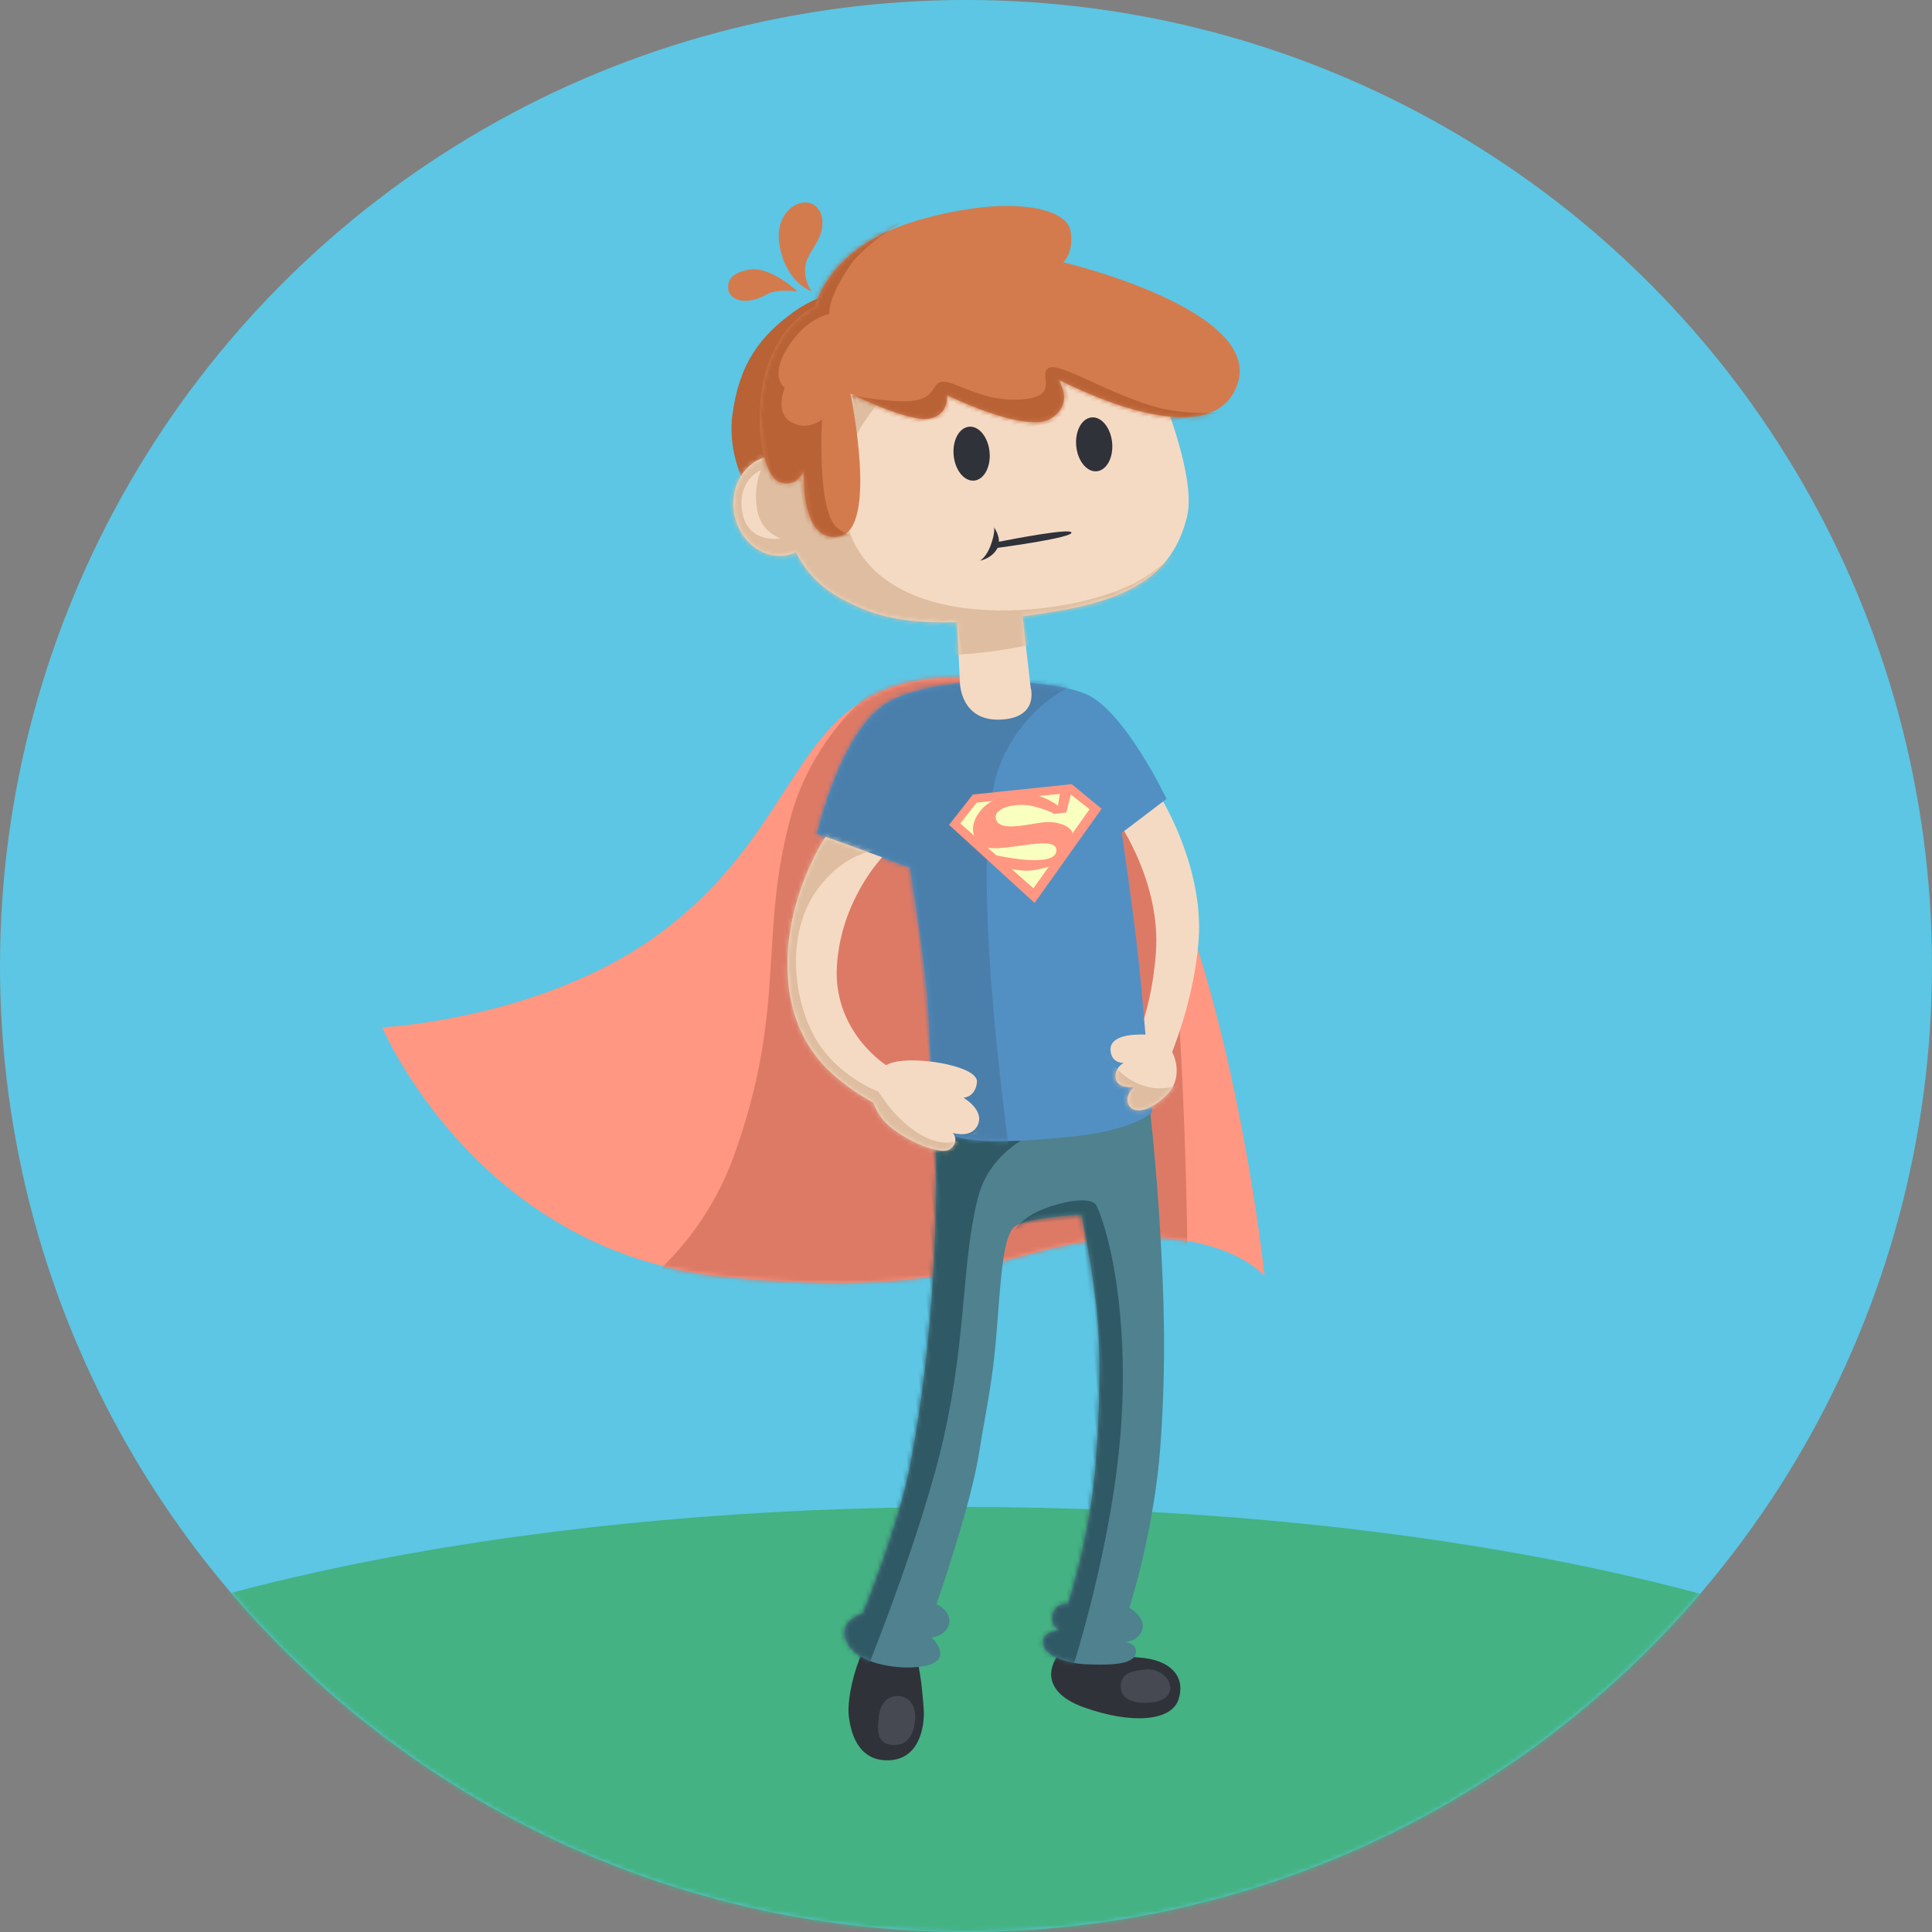 <svg width="100%" viewBox="0 0 405 405" version="1.1" xmlns="http://www.w3.org/2000/svg" xmlns:xlink="http://www.w3.org/1999/xlink">
    <rect x="0" y="0" width="405" height="405" fill="#808080" stroke="none"/>
    <defs>
        <circle id="path-1" cx="202.5" cy="202.5" r="202.5"></circle>
        <path id="path-3" d="M129.779,1.498 C129.779,1.498 112.668,-3.341 99.185,6.76 C85.703,16.861 81.649,37.921 57.469,54.957 C33.289,71.992 0.74,73.612 0.74,73.612 C0.74,73.612 20.585,120.51 71.707,125.787 C122.829,131.065 129.918,119.744 153.905,117.86 C177.892,115.976 185.715,125.787 185.715,125.787 C185.715,125.787 180.263,73.612 164.617,38.092 C148.97,2.572 129.779,1.498 129.779,1.498 Z"></path>
        <path id="path-5" d="M0.316,31.158 C-0.136,15.952 0.316,2.091 0.316,2.091 L45.078,0.268 C45.078,0.268 45.607,14.977 47.79,31.158 C50.057,47.956 53.202,63.163 56.929,76.077 C60.657,88.991 69.387,105.75 69.387,105.75 C69.387,105.75 72.839,106.498 73.437,108.797 C74.035,111.096 72.615,114.554 67.169,116.525 C61.723,118.497 55.537,118.394 54.313,116.553 C53.089,114.712 55.463,112.052 55.463,112.052 C55.463,112.052 52.373,112.052 51.579,109.456 C50.786,106.86 53.861,105.182 53.861,105.182 C53.861,105.182 45.094,85.782 42.271,74.652 C39.448,63.523 37.961,59.563 36.067,47.947 C34.173,36.332 33.098,30.212 31.015,28.072 C28.932,25.931 16.459,26.492 16.459,26.492 C16.459,26.492 15.35,35.384 15.021,45.449 C14.77,53.116 15.888,67.045 18.451,81.058 C21.014,95.07 26.391,107.606 26.391,107.606 C26.391,107.606 28.92,106.86 29.73,109.456 C30.54,112.052 28.449,112.993 28.449,112.993 C28.449,112.993 32.299,112.636 32.299,115.278 C32.299,117.92 27.729,119.952 23.771,120.463 C19.813,120.973 14.147,121.584 13.236,119.349 C12.325,117.114 15.066,116.553 15.066,116.553 C15.066,116.553 12.098,116.553 11.288,114.108 C10.478,111.663 13.648,109.456 13.648,109.456 C13.648,109.456 7.005,93.795 4.177,76.077 C1.348,58.358 0.733,45.171 0.316,31.158 Z"></path>
        <path id="path-7" d="M73.625,28.802 L54.774,37.519 C54.774,37.519 53.559,56.573 53.559,64.268 C53.559,71.963 54.765,89.58 54.765,89.58 C54.765,89.58 54.535,92.981 49.962,94.652 C45.389,96.324 37.593,96.91 25.257,96.668 C12.921,96.425 8.734,93.098 8.734,93.098 C8.734,93.098 8.669,73.84 8.734,64.268 C8.804,53.946 9.961,34.162 9.961,34.162 L0.002,27.884 C0.002,27.884 7.089,8.87 14.784,4.6 C22.479,0.329 47.209,-2.403 57.149,3.031 C67.09,8.465 73.625,28.802 73.625,28.802 L73.625,28.802 Z"></path>
        <path d="M83.419,40.248 C81.467,46.533 77.732,50.619 70.981,54.748 C66.252,57.64 60.025,59.447 52.703,60.513 L54.316,73.039 C54.316,73.039 55.652,81.031 47.407,82.19 C39.161,83.348 39.89,76.678 39.89,76.678 L38.998,61.687 L38.998,61.687 C36.152,61.796 33.208,61.845 30.181,61.845 C12.978,61.845 5.49,56.368 1.403,47.125 C-2.683,37.882 3.882,12.781 3.882,12.781 L43.908,0.707 L81.914,7.375 C81.914,7.375 83.592,12.577 84.515,19.493 C84.824,19.458 85.138,19.44 85.455,19.44 C90.6,19.44 94.77,24.154 94.77,29.97 C94.77,35.786 90.6,40.5 85.455,40.5 C84.756,40.5 84.075,40.413 83.419,40.248 Z" id="path-9"></path>
        <path d="M64.79,56.788 C66.849,55.439 69.487,53.45 72.162,50.725 C77.916,44.861 81.907,36.017 79.732,22.944 C77.556,9.872 69.882,0.434 69.882,0.434 L58.429,5.747 C58.429,5.747 67.848,13.921 69.882,27.621 C71.826,40.704 62.289,48.539 61.427,49.217 C60.738,48.935 59.923,48.732 58.958,48.656 C53.537,48.227 42.139,51.256 42.755,54.442 C43.371,57.627 45.875,57.431 45.875,57.431 C45.875,57.431 41.771,60.276 43.289,63.255 C44.807,66.235 48.728,64.592 48.728,64.592 C48.728,64.592 47.31,66.514 49.625,67.924 C51.94,69.335 60.62,64.262 63.113,60.483 C64,59.139 64.506,57.868 64.79,56.788 L64.79,56.788 Z M9.994,58.312 C9.994,58.312 12.251,59.826 11.518,61.881 C10.784,63.936 7.244,63.981 3.057,60.286 C-1.13,56.591 0.873,48.398 6.221,47.647 C11.568,46.895 14.43,47.936 14.281,50.51 C14.132,53.084 11.733,53.089 11.733,53.089 C11.733,53.089 13.859,53.907 13.707,56.185 C13.554,58.463 9.994,58.312 9.994,58.312 Z" id="path-11"></path>
        <path id="path-13" d="M85.697,14.823 C85.697,14.823 81.059,2.673 61.002,0.648 C40.945,-1.377 30.212,3.658 30.212,8.343 C30.212,13.028 32.826,14.648 32.826,14.648 C32.826,14.648 -7.036,31.802 1.442,46.373 C9.92,60.943 38.363,38.449 38.363,38.449 C38.363,38.449 35.263,43.846 40.952,46.373 C46.64,48.899 61.694,37.818 61.694,37.818 C61.694,37.818 61.861,42.014 66.282,42.014 C70.704,42.014 81.575,33.994 81.575,33.994 C81.575,33.994 80.635,63.074 89.104,63.074 C97.573,63.074 93.918,47.966 93.918,47.966 C93.918,47.966 95.829,51.698 99.404,49.673 C102.978,47.648 102.563,33.994 97.491,24.992 C92.419,15.99 85.697,14.823 85.697,14.823 L85.697,14.823 Z"></path>
    </defs>
    <g stroke="none" stroke-width="1" fill="none" fill-rule="evenodd">
        <g>
            <g>
                <mask id="mask-2" fill="white">
                    <use xlink:href="#path-1"></use>
                </mask>
                <use id="Oval-11" fill="#5CC6E4" xlink:href="#path-1"></use>
                <ellipse id="Oval-13" fill="#44B282" mask="url(#mask-2)" cx="202.095" cy="399.33" rx="247.455" ry="83.43"></ellipse>
            </g>
            <path d="M186.97,340.55 C192.722,341.082 193.323,354.788 193.617,358.024 C193.911,361.26 193.051,368.447 186.783,368.976 C180.515,369.505 178.339,364.224 177.897,359.35 C177.454,354.475 181.219,340.019 186.97,340.55 L186.97,340.55 Z" id="Path-70" fill="#30323A"></path>
            <path d="M224.308,344.695 C219.915,347.514 217.189,354.33 227.203,357.904 C237.217,361.477 245.564,360.848 247.059,356.229 C248.553,351.61 245.59,347.888 238.661,347.456 C231.733,347.024 228.702,341.877 224.308,344.695 L224.308,344.695 Z" id="Path-71" fill="#30323A"></path>
            <path d="M239.195,356.92 C236.115,356.743 234.728,355.264 234.979,353.021 C235.231,350.779 237.222,350.199 240.226,349.945 C243.231,349.692 245.814,352.296 245.283,354.373 C244.752,356.451 242.275,357.097 239.195,356.92 L239.195,356.92 Z" id="Oval-35" fill="#464952"></path>
            <path d="M187.042,365.803 C190.387,366.085 191.577,363.328 191.82,360.654 C192.063,357.98 190.963,355.762 188.443,355.55 C185.922,355.337 184.438,357.363 184.197,360.011 C183.957,362.66 183.697,365.521 187.042,365.803 L187.042,365.803 Z" id="Oval-36" fill="#464952"></path>
            <g id="Path-168" transform="translate(79.38, 141.75)">
                <mask id="mask-4" fill="white">
                    <use xlink:href="#path-3"></use>
                </mask>
                <use fill="#FF9782" xlink:href="#path-3"></use>
                <path d="M116.156,-5.635 C116.156,-5.635 93.036,4.797 86.316,29.742 C79.595,54.688 85.616,69.155 74.635,100.098 C63.655,131.041 33.843,139.896 33.843,139.896 L169.659,131.943 C169.659,131.943 169.659,87.651 166.265,52.479 C162.872,17.307 145.506,-5.635 145.506,-5.635 L116.156,-5.635 Z" id="Path-167" fill="#DD7A66" mask="url(#mask-4)"></path>
            </g>
            <g id="Path-69" transform="translate(209.371, 290.531) scale(-1, 1) rotate(5) translate(-209.371, -290.531) translate(172.516, 229.781)">
                <mask id="mask-6" fill="white">
                    <use xlink:href="#path-5"></use>
                </mask>
                <use fill="#4F818F" xlink:href="#path-5"></use>
                <path d="M25.186,24.915 C29.135,26.276 30.569,28.375 30.569,28.375 L34.995,122.062 L27.037,122.062 C27.037,122.062 15.634,95.644 11.83,69.988 C8.562,47.953 10.875,31.121 13.143,24.915 C13.969,22.656 20.7,23.369 25.186,24.915 Z" id="Path-100" fill="#2F5964" mask="url(#mask-6)"></path>
                <path d="M49.133,69.998 C42.6,49.283 42.405,34.438 37.776,21.08 C33.681,9.261 20.208,7.306 20.208,7.306 L54.045,1.073 L90.064,103.411 L71.029,120.433 C71.029,120.433 55.665,90.712 49.133,69.998 Z" id="Path-101" fill="#2F5964" mask="url(#mask-6)"></path>
            </g>
            <path d="M251.268,196.98 C250.157,212.289 243.55,225.6 243.55,225.6 L236.277,221.934 C236.277,221.934 241.259,214.236 242.316,199.667 C243.373,185.098 234.565,172.479 234.565,172.479 L243.346,167.218 C243.346,167.218 252.378,181.671 251.268,196.98 Z" id="Path-167" fill="#F5DAC3"></path>
            <g id="Path-68" transform="translate(209.481, 191.224) scale(-1, 1) rotate(5) translate(-209.481, -191.224) translate(172.481, 142.724)">
                <mask id="mask-8" fill="white">
                    <use xlink:href="#path-7"></use>
                </mask>
                <use fill="#5290C4" xlink:href="#path-7"></use>
                <path d="M6.466,-0.463 C6.466,-0.463 25.989,0.425 34.498,18.432 C43.007,36.44 39.112,101.508 39.112,101.508 L78.434,97.009 L78.434,-7.972 L6.466,-0.463 L6.466,-0.463 Z" id="Path-95" fill="#4B7FAB" mask="url(#mask-8)"></path>
            </g>
            <path d="M180.47,60.721 C180.47,60.721 173.312,60.372 166.404,65.364 C159.497,70.357 154.931,76.106 153.522,87.059 C152.113,98.012 159.348,106.937 159.348,106.937 L177.364,88.625 L180.47,60.721 L180.47,60.721 Z" id="Path-73" fill="#B86236"></path>
            <g id="Path-66" transform="translate(202.455, 110.796) scale(-1, 1) rotate(10) translate(-202.455, -110.796) translate(154.955, 69.296)">
                <mask id="mask-10" fill="white">
                    <use xlink:href="#path-9"></use>
                </mask>
                <use fill="#F5DAC3" xlink:href="#path-9"></use>
                <path d="M49.473,5.471 C49.473,5.471 76.287,15.929 71.482,38.728 C66.676,61.526 27.757,63.706 13.623,58.551 C-0.51,53.396 -16.183,36.003 -16.183,36.003 L-13.707,58.551 C-13.707,58.551 8.14,67.908 42.553,67.908 C76.965,67.908 99.344,48.848 99.344,48.848 L93.674,1.868 L49.473,5.471 L49.473,5.471 Z" id="Path-96" fill="#DEBDA0" mask="url(#mask-10)"></path>
                <path d="M87.65,21.97 C87.65,21.97 93.039,23.148 93.039,30.007 C93.039,36.865 86.069,36.806 86.069,36.806 C86.069,36.806 89.886,34.916 89.886,30.007 C89.886,25.097 87.65,21.97 87.65,21.97 L87.65,21.97 Z" id="Path-97" fill="#F5DAC3" mask="url(#mask-10)"></path>
            </g>
            <g id="Path-67" transform="translate(205.306, 206.793) scale(-1, 1) rotate(5) translate(-205.306, -206.793) translate(164.806, 172.293)">
                <mask id="mask-12" fill="white">
                    <use xlink:href="#path-11"></use>
                </mask>
                <use fill="#F5DAC3" xlink:href="#path-11"></use>
                <path d="M16.834,35.468 C16.834,35.468 19.899,52.976 8.115,58.188 C-3.669,63.4 -15.774,44.815 -15.774,44.815 L-0.559,69.49 L22.795,60.597 L16.834,35.468 L16.834,35.468 Z" id="Path-102" fill="#DEBDA0" mask="url(#mask-12)"></path>
                <path d="M52.162,66.091 C59.265,63.597 63.484,54.618 63.484,54.618 C63.484,54.618 71.991,50.656 75.861,41.97 C79.732,33.284 79.969,19.065 71.974,10.615 C63.98,2.166 56.348,4.47 56.348,4.47 L87.164,-8.126 L99.279,41.97 L41.554,88.935 L31.762,60.232 L37.69,59.581 C37.69,59.581 45.06,68.585 52.162,66.091 Z" id="Path-103" fill="#DEBDA0" mask="url(#mask-12)"></path>
            </g>
            <g id="Path-72" transform="translate(208.027, 75.229) scale(-1, 1) rotate(10) translate(-208.027, -75.229) translate(157.027, 43.229)">
                <mask id="mask-14" fill="white">
                    <use xlink:href="#path-13"></use>
                </mask>
                <use fill="#D47B4E" xlink:href="#path-13"></use>
                <path d="M30.154,65.017 L76.614,53.334 L81.323,34.406 C81.323,34.406 72.812,37.781 68.263,37.781 C63.714,37.781 64.416,34.221 61.631,35 C58.845,35.779 54.017,40.794 46.135,41.466 C38.253,42.138 42.218,36.966 39.76,35.937 C37.301,34.909 27.874,43.877 18.343,48.195 C11.604,51.248 3.214,51.602 3.214,51.602 L30.154,65.017 L30.154,65.017 Z" id="Path-166" fill="#B86236" mask="url(#mask-14)"></path>
                <path d="M83.032,16.787 C83.032,16.787 82.934,13.478 76.719,7.278 C70.504,1.078 48.796,-5.022 48.796,-5.022 L106.073,-5.022 L109.366,66.834 L82.095,63.583 C82.095,63.583 85.417,65.445 89.142,61.303 C92.868,57.161 88.37,38.3 88.37,38.3 C88.37,38.3 91.859,40.324 94.906,37.67 C97.954,35.016 94.906,30.406 94.906,30.406 C94.906,30.406 97.791,27.665 92.858,22.2 C87.924,16.735 83.032,16.787 83.032,16.787 L83.032,16.787 Z" id="Path-165" fill="#B86236" mask="url(#mask-14)"></path>
            </g>
            <path d="M209.414,113.563 C212.203,113.011 224.46,110.642 224.608,111.644 C224.764,112.704 210.864,114.615 209.127,114.849 C209.085,114.938 209.037,115.027 208.984,115.114 C207.735,117.174 205.395,117.535 205.395,117.535 C205.395,117.535 206.708,116.967 207.699,114.243 C208.689,111.519 208.366,110.539 208.366,110.539 C208.366,110.539 209.431,111.974 209.414,113.563 Z" id="Path-163" fill="#30323A"></path>
            <path d="M229.884,98.796 C227.803,98.972 225.887,96.585 225.604,93.465 C225.321,90.346 226.778,87.675 228.858,87.499 C230.939,87.324 232.855,89.711 233.138,92.83 C233.421,95.95 231.964,98.621 229.884,98.796 L229.884,98.796 Z" id="Oval-27" fill="#30323A"></path>
            <path d="M204.188,100.749 C202.107,100.924 200.192,98.538 199.908,95.418 C199.625,92.299 201.082,89.628 203.163,89.452 C205.243,89.277 207.159,91.663 207.442,94.783 C207.725,97.902 206.268,100.573 204.188,100.749 L204.188,100.749 Z" id="Oval-28" fill="#30323A"></path>
            <path d="M170.176,61.079 C170.176,61.079 168.804,59.522 168.767,56.693 C168.731,53.865 170.749,52.202 171.866,49.445 C172.67,47.458 172.624,45.226 171.522,43.78 C168.891,40.326 162.005,43.79 163.434,51.6 C164.863,59.41 170.176,61.079 170.176,61.079 L170.176,61.079 Z M167.161,61.098 C167.161,61.098 161.604,55.746 157.044,56.522 C152.483,57.297 152.481,59.609 152.715,60.889 C152.949,62.169 154.667,63.42 157.327,62.967 C159.986,62.515 160.629,61.412 162.549,61.085 C164.469,60.759 167.161,61.098 167.161,61.098 L167.161,61.098 Z" id="Path-74" fill="#D47B4E"></path>
            <g id="Path-175-+-Path-172-+-Path-174" transform="translate(215.46, 177.39) rotate(-6) translate(-215.46, -177.39) translate(199.26, 165.24)">
                <path d="M0.248,5.974 L5.881,0.171 L26.713,0.171 L32.4,5.959 L16.369,24.129 L0.248,5.974 Z" id="Path-175" fill="#FF9782"></path>
                <path d="M2.624,5.917 L6.498,1.937 L25.906,1.937 L29.881,5.798 L16.437,21.052 L2.624,5.917 Z" id="Path-172" fill="#F9FFBF"></path>
                <path d="M9.331,13.321 C9.331,13.321 21.509,17.53 22.068,13.681 C22.628,9.833 8.963,13.575 6.448,10.858 C3.933,8.14 5.436,5.338 7.257,3.56 C9.078,1.782 13.05,0.375 16.879,1.063 C20.708,1.751 23.371,4.363 23.371,4.363 L24.265,1.023 L26.834,0.856 L24.948,5.971 L22.314,5.971 C22.314,5.971 21.623,5.231 18.384,3.999 C15.146,2.768 9.609,3.178 10.162,5.892 C10.715,8.606 16.75,7.515 20.061,7.515 C23.371,7.515 26.228,9.329 25.75,10.858 C25.272,12.386 21.116,16.706 21.116,16.706 C21.116,16.706 18.384,17.282 16.342,17.282 C14.299,17.282 11.242,16.23 11.242,16.23 L9.331,13.321 Z" id="Path-173" fill="#FF9782"></path>
            </g>
        </g>
    </g>
</svg>